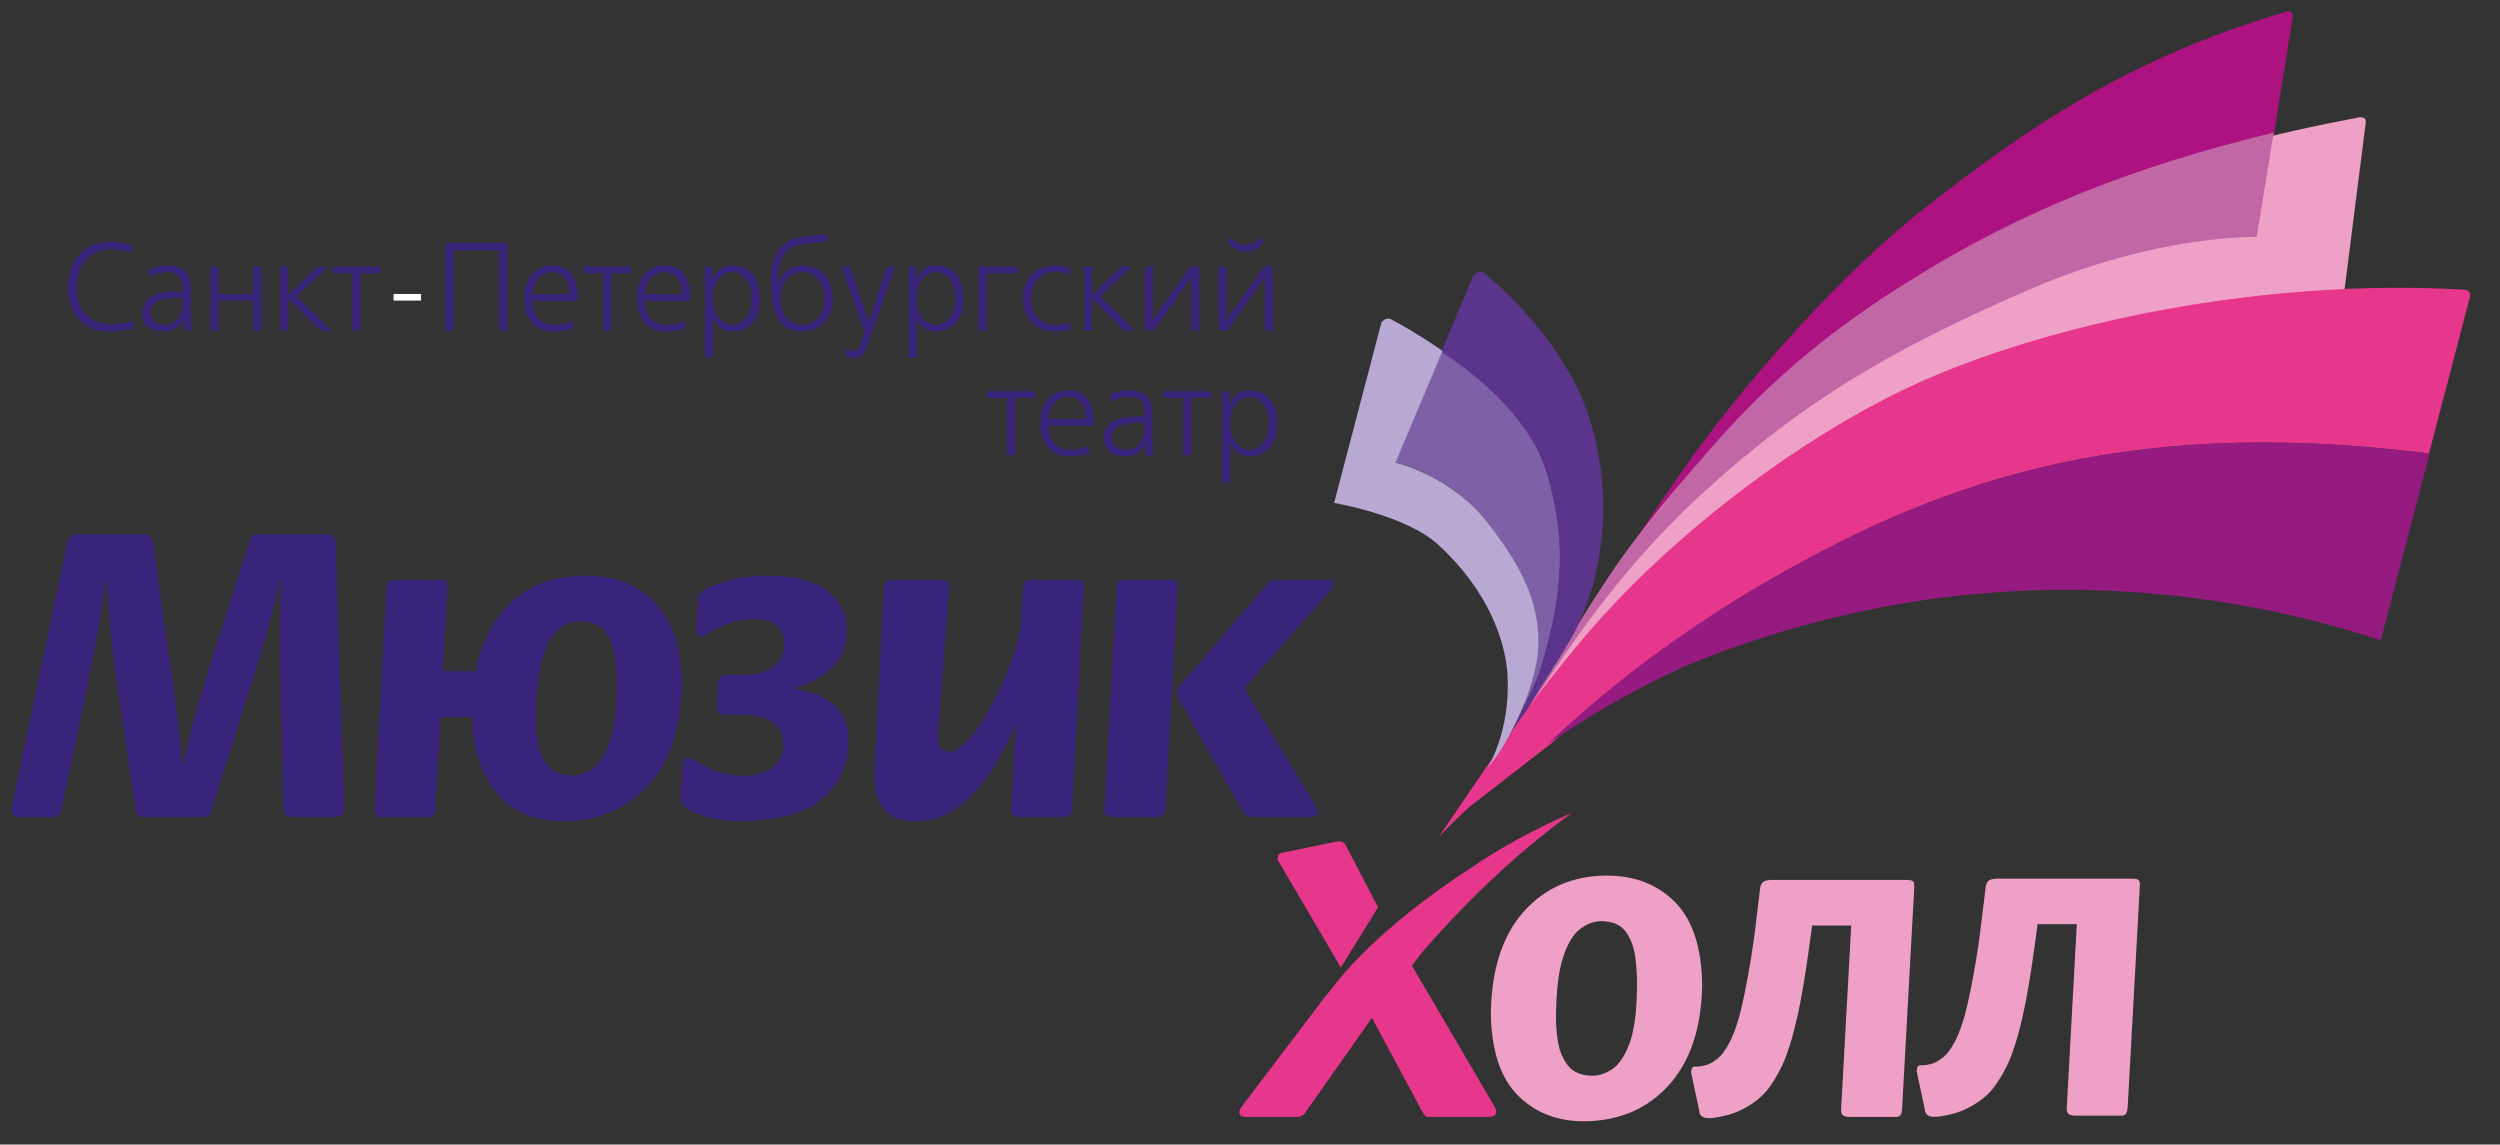 <?xml version="1.0" encoding="utf-8"?>
<!-- Generator: Adobe Illustrator 16.0.0, SVG Export Plug-In . SVG Version: 6.00 Build 0)  -->
<!DOCTYPE svg PUBLIC "-//W3C//DTD SVG 1.1//EN" "http://www.w3.org/Graphics/SVG/1.1/DTD/svg11.dtd">
<svg version="1.1" xmlns="http://www.w3.org/2000/svg" xmlns:xlink="http://www.w3.org/1999/xlink" x="0px" y="0px"
	 width="222.583px" height="101.9px" viewBox="0 0 222.583 101.9" enable-background="new 0 0 222.583 101.9" xml:space="preserve">
<rect x="0" y="0" width="222.583" height="101.9" fill="#333333" stroke="none"/>
<g id="Слой_1">
	<path fill="#7E60A6" d="M128.391,31.178l-4.195,9.965c0,0,4.884,1.118,8.172,5.288c3.592,4.563,4.486,7.514,4.578,10.415
		c0.093,3.009-1.491,6.497-2.32,8.104c1.057-1.979,2.23-4.293,2.549-5.385c1.514-5.132,2.727-10.41,0.523-17.589
		C136.326,37.499,131.986,33.688,128.391,31.178"/>
</g>
<g id="Слой_4">
	<path fill="#AD1380" d="M203.701,1.004c-14.248,4.141-23.33,10.505-32.177,17.396c-7.929,6.176-16.813,16.434-21.629,23.364
		c-11.868,17.086-17.347,27.525-16.541,26.004c0,0,0.861-1.367,2.28-3.479c2.267-3.838,7.244-12.143,10.377-16.397
		c5.525-7.511,15.09-17.162,22.695-21.959c10.429-6.587,21.582-11.027,33.748-13.982l1.666-10.362
		C204.25,1.188,203.885,0.967,203.701,1.004"/>
	<path fill="#EFA0C6" d="M140.974,57.442c8.087-9.746,19.983-18.507,29.729-23.021c9.56-4.429,23.67-7.88,38.033-8.591l1.887-14.857
		c0.037-0.275-0.055-0.395-0.109-0.44c-0.091-0.076-0.227-0.09-0.421-0.092c-15.363,2.855-29.101,7.676-41.802,15.698
		c-7.619,4.807-17.201,14.475-22.737,22c-4.167,5.658-11.716,18.816-11.716,18.816s0.813-1.28,2.389-3.321
		C137.932,61.296,139.576,59.128,140.974,57.442"/>
	<path fill="#37247A" d="M4.703,72.733c0.146,0.016,0.287-0.003,0.431-0.046c0.142-0.045,0.245-0.197,0.306-0.452l2.019-9.569
		c0.358-1.693,0.721-3.538,1.087-5.529c0.365-1.989,0.659-3.824,0.882-5.505h0.077c0.086,1.827,0.213,3.516,0.387,5.066
		c0.176,1.552,0.368,3.063,0.59,4.541l1.584,10.84c0.002,0.111,0.055,0.247,0.133,0.399c0.089,0.157,0.287,0.239,0.598,0.255h5.193
		c0.316-0.005,0.535-0.076,0.644-0.209c0.111-0.137,0.179-0.284,0.205-0.445l3.638-11.5c0.825-2.629,1.428-4.713,1.807-6.244
		c0.377-1.536,0.589-2.431,0.641-2.703h0.075c-0.029,1.415-0.05,2.55-0.06,3.405c-0.016,0.856-0.024,1.636-0.022,2.343
		c0.007,0.71,0.014,1.542,0.046,2.501l0.268,12.081c-0.017,0.1,0.026,0.246,0.118,0.445c0.089,0.196,0.323,0.304,0.695,0.326h3.683
		c0.204,0.016,0.422-0.033,0.618-0.14c0.206-0.104,0.312-0.353,0.308-0.749l-0.776-23.462c0.017-0.138-0.022-0.303-0.117-0.494
		c-0.088-0.194-0.319-0.301-0.692-0.319h-6.043c-0.315,0.007-0.524,0.079-0.627,0.213c-0.097,0.133-0.162,0.282-0.185,0.443
		L18.453,59.96c-0.278,0.887-0.621,2.043-1.016,3.46c-0.389,1.417-0.774,2.987-1.152,4.712h-0.076
		c-0.127-1.771-0.294-3.409-0.491-4.929c-0.196-1.518-0.37-2.751-0.513-3.707l-1.594-11.191c-0.045-0.318-0.153-0.523-0.32-0.615
		c-0.163-0.092-0.326-0.13-0.496-0.122H6.799c-0.304,0.014-0.507,0.103-0.613,0.271c-0.102,0.167-0.174,0.337-0.203,0.507
		L1.023,71.962c-0.039,0.1-0.029,0.246,0.026,0.445c0.05,0.196,0.29,0.304,0.716,0.326H4.703z"/>
	<path fill="#37247A" d="M47.697,63.748c0-0.759,0.039-1.536,0.113-2.324c0.076-0.788,0.196-1.532,0.351-2.241
		c0.106-0.533,0.287-1.1,0.548-1.692c0.255-0.592,0.63-1.1,1.125-1.522c0.497-0.421,1.15-0.641,1.969-0.657
		c0.963,0.023,1.668,0.351,2.113,0.97c0.441,0.627,0.725,1.384,0.839,2.278c0.117,0.892,0.165,1.76,0.149,2.599
		c0.023,0.669-0.036,1.622-0.18,2.855c-0.137,1.237-0.492,2.368-1.07,3.402c-0.571,1.031-1.498,1.58-2.781,1.644
		c-0.943-0.029-1.639-0.333-2.1-0.914c-0.457-0.577-0.754-1.275-0.891-2.088C47.743,65.243,47.684,64.473,47.697,63.748
		 M39.409,59.767l0.431-7.511c0.008-0.299-0.049-0.48-0.176-0.547c-0.124-0.059-0.262-0.089-0.405-0.077h-4.067
		c-0.355,0.014-0.577,0.08-0.666,0.212c-0.084,0.129-0.121,0.265-0.107,0.412l-1.087,19.748c-0.021,0.164,0,0.327,0.071,0.485
		c0.065,0.148,0.301,0.233,0.701,0.244h4.064c0.266-0.016,0.434-0.108,0.497-0.278c0.071-0.173,0.099-0.319,0.091-0.451l0.463-8.176
		h2.827c0.003,1.063,0.127,2.096,0.372,3.095c0.252,0.999,0.592,1.87,1.021,2.602c0.856,1.384,1.881,2.336,3.082,2.858
		c1.201,0.518,2.429,0.766,3.692,0.737c3.11-0.029,5.628-1.112,7.536-3.231c1.917-2.119,2.9-5.094,2.959-8.924
		c-0.034-3.202-0.803-5.618-2.328-7.253c-1.517-1.639-3.607-2.457-6.268-2.463c-1.75,0.03-3.199,0.322-4.325,0.873
		c-1.126,0.549-1.998,1.163-2.604,1.832c-0.761,0.81-1.373,1.726-1.851,2.748c-0.478,1.019-0.8,2.038-0.978,3.064H39.409z"/>
	<path fill="#37247A" d="M60.601,71.107c0.013,0.366,0.179,0.653,0.497,0.859c0.322,0.205,0.594,0.346,0.818,0.421
		c0.578,0.233,1.188,0.411,1.838,0.541c0.643,0.129,1.365,0.192,2.152,0.192c0.981,0.003,2.002-0.087,3.078-0.265
		c1.066-0.18,2-0.452,2.81-0.817c1.101-0.526,1.995-1.308,2.684-2.335c0.688-1.026,1.044-2.262,1.06-3.702
		c0.015-0.758-0.131-1.449-0.418-2.073c-0.282-0.621-0.764-1.158-1.433-1.606c-0.42-0.272-0.907-0.49-1.448-0.658
		c-0.539-0.167-1.052-0.268-1.533-0.308v-0.08c0.179-0.033,0.58-0.173,1.223-0.419c0.646-0.25,1.296-0.651,1.949-1.207
		c0.49-0.438,0.861-0.943,1.119-1.506c0.259-0.565,0.388-1.213,0.392-1.943c-0.013-0.947-0.222-1.738-0.627-2.378
		c-0.401-0.636-0.927-1.148-1.579-1.53c-0.246-0.18-0.752-0.391-1.531-0.64c-0.777-0.245-1.88-0.382-3.303-0.404
		c-0.932,0.002-1.783,0.08-2.566,0.232c-0.776,0.151-1.485,0.346-2.123,0.577c-0.635,0.258-1.053,0.483-1.246,0.685
		c-0.195,0.199-0.28,0.357-0.264,0.479l-0.156,2.9c0.002,0.14,0.041,0.267,0.109,0.375c0.069,0.108,0.158,0.166,0.281,0.169
		c0.111-0.002,0.238-0.037,0.379-0.11c0.141-0.072,0.323-0.179,0.552-0.319c0.404-0.249,0.931-0.494,1.573-0.734
		c0.648-0.241,1.424-0.369,2.337-0.388c0.853,0.007,1.502,0.207,1.933,0.608c0.44,0.396,0.656,0.957,0.66,1.679
		c-0.014,0.856-0.34,1.518-0.963,1.977c-0.631,0.458-1.46,0.692-2.482,0.699h-1.627c-0.119-0.017-0.269,0.02-0.465,0.095
		c-0.195,0.074-0.31,0.264-0.349,0.559l-0.121,2.284c-0.01,0.092,0.013,0.219,0.085,0.367c0.068,0.152,0.284,0.234,0.655,0.25h1.551
		c0.263-0.016,0.683,0.023,1.247,0.106c0.577,0.09,1.105,0.318,1.604,0.697c0.496,0.368,0.758,0.983,0.783,1.835
		c0.023,0.724-0.244,1.362-0.783,1.919c-0.532,0.552-1.434,0.843-2.696,0.872c-0.65,0.009-1.289-0.072-1.927-0.234
		c-0.64-0.162-1.338-0.474-2.099-0.928c-0.137-0.087-0.291-0.169-0.463-0.252c-0.159-0.084-0.33-0.133-0.51-0.137
		c-0.188,0.008-0.319,0.079-0.397,0.209c-0.072,0.126-0.109,0.268-0.102,0.413L60.601,71.107z"/>
	<path fill="#37247A" d="M90.819,72.733h4.063c0.141,0.016,0.267-0.022,0.377-0.108c0.111-0.078,0.181-0.29,0.199-0.621
		l1.049-19.748c0.014-0.164-0.006-0.304-0.06-0.427c-0.052-0.125-0.225-0.186-0.522-0.197h-4.063
		c-0.146-0.013-0.306,0.019-0.479,0.077c-0.164,0.067-0.262,0.248-0.299,0.547l-0.188,3.021c-0.118,1.331-0.498,2.79-1.145,4.383
		c-0.646,1.591-1.334,2.997-2.069,4.212c-0.177,0.293-0.431,0.679-0.769,1.153c-0.342,0.475-0.719,0.909-1.135,1.293
		c-0.42,0.387-0.826,0.592-1.236,0.615c-0.47-0.021-0.765-0.209-0.895-0.562c-0.123-0.357-0.163-0.773-0.107-1.261l0.963-12.74
		c0.011-0.335-0.071-0.543-0.231-0.627c-0.157-0.083-0.312-0.123-0.46-0.11h-4.257c-0.188-0.013-0.368,0.027-0.541,0.11
		c-0.177,0.084-0.278,0.292-0.31,0.627l-0.852,16.187c-0.046,0.544-0.008,1.167,0.105,1.873c0.125,0.701,0.451,1.319,0.983,1.854
		c0.528,0.531,1.394,0.812,2.586,0.838c1.05-0.006,1.993-0.224,2.819-0.658c0.828-0.429,1.598-1.038,2.326-1.815
		c1.006-1.106,1.805-2.225,2.406-3.361c0.607-1.133,1.023-2.038,1.275-2.721h0.075L90.039,72c-0.027,0.217,0.002,0.392,0.102,0.525
		C90.234,72.661,90.459,72.73,90.819,72.733"/>
	<path fill="#37247A" d="M111.543,72.733h5.109c0.133,0.01,0.271-0.016,0.417-0.076c0.15-0.057,0.229-0.198,0.245-0.422
		c-0.007-0.106-0.041-0.216-0.107-0.334c-0.056-0.119-0.098-0.202-0.127-0.248l-6.311-10.377l7.668-8.675
		c0.063-0.065,0.127-0.163,0.193-0.3c0.068-0.133,0.109-0.252,0.113-0.357c-0.011-0.128-0.064-0.219-0.174-0.254l-0.293-0.057
		h-4.641c-0.233,0.011-0.424,0.061-0.559,0.16c-0.145,0.091-0.236,0.183-0.293,0.266l-7.822,9.104l-0.16,0.223l-0.074,0.279
		l0.048,0.244l0.104,0.218l5.851,10.224c0.03,0.068,0.104,0.147,0.214,0.236C111.063,72.674,111.256,72.723,111.543,72.733
		 M99.113,72.733h4.067c0.257-0.016,0.427-0.108,0.489-0.278c0.067-0.173,0.102-0.319,0.091-0.451l1.085-19.748
		c0.009-0.299-0.045-0.479-0.178-0.547c-0.123-0.059-0.262-0.09-0.407-0.077h-4.067c-0.354,0.014-0.574,0.08-0.66,0.212
		c-0.088,0.129-0.123,0.266-0.111,0.412l-1.086,19.748c-0.021,0.164,0.006,0.327,0.067,0.485
		C98.474,72.638,98.711,72.723,99.113,72.733"/>
	<path fill="#EFA0C6" d="M138.535,90.537c0.018-2.271,0.223-4.032,0.621-5.269c0.397-1.243,0.91-2.1,1.545-2.572
		c0.619-0.477,1.281-0.698,1.988-0.679c0.945,0.03,1.644,0.349,2.08,0.966c0.439,0.618,0.713,1.373,0.834,2.266
		c0.107,0.896,0.16,1.766,0.143,2.62c-0.02,2.245-0.252,3.938-0.682,5.077c-0.44,1.147-0.972,1.908-1.593,2.29
		c-0.624,0.388-1.221,0.565-1.796,0.535c-0.926-0.027-1.62-0.327-2.072-0.897c-0.449-0.578-0.742-1.259-0.882-2.063
		C138.588,92.006,138.529,91.254,138.535,90.537 M141.096,99.83c3.094-0.035,5.602-1.117,7.508-3.244
		c1.906-2.13,2.889-5.099,2.947-8.913c-0.053-3.335-0.857-5.793-2.436-7.371c-1.572-1.575-3.609-2.357-6.117-2.346
		c-3.01,0.027-5.451,1.1-7.346,3.219c-1.883,2.119-2.858,5.138-2.92,9.055c0.055,3.296,0.853,5.729,2.396,7.285
		C136.672,99.073,138.664,99.846,141.096,99.83"/>
	<path fill="#EFA0C6" d="M161.334,82.404h3.486l-0.896,16.31c-0.026,0.215,0,0.389,0.103,0.521c0.093,0.134,0.32,0.202,0.677,0.211
		h4.061c0.145,0.008,0.271-0.028,0.382-0.108c0.114-0.085,0.185-0.292,0.202-0.625l1.088-19.749
		c0.012-0.163-0.007-0.304-0.061-0.427c-0.051-0.118-0.228-0.186-0.521-0.192h-12.199c-0.428,0.017-0.691,0.117-0.802,0.317
		c-0.112,0.199-0.167,0.403-0.167,0.613l-0.46,3.785c-0.099,0.773-0.226,1.635-0.382,2.59c-0.163,0.954-0.326,1.871-0.51,2.757
		c-0.18,0.882-0.346,1.61-0.506,2.172c-0.293,1.015-0.598,1.807-0.912,2.366c-0.313,0.565-0.619,0.978-0.914,1.238
		c-0.438,0.37-0.838,0.593-1.203,0.674c-0.355,0.084-0.578,0.111-0.652,0.099h-0.229c-0.17,0.01-0.269,0.082-0.31,0.221
		c-0.034,0.128-0.05,0.252-0.037,0.356l0.728,3.407c-0.016,0.128,0.047,0.27,0.18,0.416c0.139,0.149,0.549,0.306,1.518,0.098
		c0.569-0.098,1.101-0.245,1.6-0.438c1.365-0.583,2.396-1.391,3.082-2.415c0.686-1.03,1.182-2.027,1.486-2.999
		c0.254-0.66,0.537-1.698,0.863-3.112c0.321-1.414,0.667-3.438,1.035-6.072L161.334,82.404z"/>
	<path fill="#EFA0C6" d="M181.416,82.287h3.49l-0.892,16.311c-0.036,0.213,0,0.388,0.099,0.52c0.094,0.138,0.318,0.202,0.674,0.213
		h4.065c0.14,0.009,0.267-0.029,0.378-0.109c0.11-0.086,0.18-0.293,0.202-0.624l1.087-19.751c0.014-0.163-0.006-0.305-0.063-0.424
		c-0.051-0.121-0.228-0.189-0.521-0.193H177.74c-0.428,0.016-0.695,0.117-0.807,0.315c-0.104,0.197-0.16,0.402-0.163,0.615
		l-0.464,3.782c-0.094,0.776-0.219,1.635-0.378,2.588c-0.159,0.958-0.333,1.875-0.509,2.762c-0.18,0.881-0.35,1.607-0.506,2.17
		c-0.297,1.013-0.601,1.807-0.912,2.365c-0.313,0.565-0.615,0.977-0.909,1.237c-0.441,0.372-0.843,0.594-1.205,0.675
		c-0.358,0.082-0.578,0.115-0.657,0.099h-0.229c-0.17,0.01-0.271,0.082-0.307,0.223c-0.035,0.131-0.048,0.251-0.039,0.354
		l0.729,3.409c-0.012,0.126,0.046,0.267,0.183,0.416c0.134,0.144,0.546,0.304,1.515,0.096c0.569-0.096,1.097-0.244,1.597-0.438
		c1.366-0.583,2.399-1.39,3.078-2.416c0.692-1.028,1.188-2.026,1.491-2.999c0.252-0.659,0.543-1.695,0.861-3.109
		c0.323-1.415,0.667-3.439,1.032-6.074L181.416,82.287z"/>
	<path fill="#C267A6" d="M169.684,25.208c-4.635,2.924-9.334,6.317-14.129,11.206c-3.072,3.132-6.042,6.72-9.738,11.335
		c-3.304,4.125-8.188,12.606-10.451,16.443c3.479-5.178,8.011-12.676,15.901-19.982c9.009-8.341,17.052-13.058,29.251-18.365
		c11.536-5.018,20.405-4.745,20.405-4.745l1.513-9.296C190.27,14.759,180.111,18.622,169.684,25.208"/>
	<path fill="#E7378C" d="M133.062,98.518l-7.354-12.541l0.976-1.278c3.479-3.985,7.974-8.488,13.243-12.304
		c-3.492,1.476-6.516,3.205-9.114,4.976c-8.114,5.277-11.573,9.76-12.11,10.482c0.115-0.155-0.451,0.617,0,0l-0.908,1.124
		l-7.264,9.58l-0.142,0.217l-0.056,0.243c-0.004,0.106,0.035,0.2,0.129,0.288c0.091,0.088,0.271,0.133,0.533,0.141h4.455
		c0.08,0.006,0.191-0.011,0.334-0.046c0.145-0.037,0.275-0.137,0.398-0.3l5.968-8.478l4.482,8.36
		c0.133,0.221,0.233,0.357,0.323,0.404c0.078,0.049,0.191,0.069,0.343,0.06h5.265c0.079,0.009,0.203-0.015,0.375-0.063
		c0.169-0.055,0.258-0.2,0.284-0.44l-0.049-0.226L133.062,98.518z"/>
	<path fill="#37247A" d="M11.881,29.218c-0.312,0.1-1.156,0.3-2.156,0.3c-2.668,0-3.69-2.101-3.69-3.857
		c0-1.833,0.933-4.102,3.778-4.102c0.734,0,1.355,0.067,1.99,0.301l-0.067,0.667c-0.544-0.223-1.222-0.334-1.854-0.334
		c-1.869,0-3.058,1.49-3.058,3.48c0,1.767,1.155,3.212,3.013,3.212c0.711,0,1.455-0.134,2.045-0.367V29.218z"/>
	<path fill="#37247A" d="M15.658,26.539c-1.043,0-2.268,0.179-2.268,1.323c0,0.611,0.479,1.068,1.123,1.068
		c1.089,0,1.777-0.734,1.777-1.98v-0.411H15.658z M13.279,23.994c0.479-0.212,1.034-0.355,1.7-0.355
		c1.847,0,2.013,1.344,2.013,2.123v2.423l0.033,1.245h-0.622v-0.968h-0.022c-0.478,0.878-1.244,1.058-1.856,1.058
		c-1.233,0-1.868-0.734-1.868-1.613c0-1.867,2.113-1.956,3.27-1.956h0.365v-0.2c0-0.398-0.01-1.521-1.312-1.521
		c-0.554,0-1.155,0.133-1.7,0.433V23.994z"/>
	<polygon fill="#37247A" points="19.447,23.728 19.447,26.174 22.538,26.174 22.538,23.728 23.238,23.728 23.238,29.43
		22.538,29.43 22.538,26.763 19.447,26.763 19.447,29.43 18.748,29.43 18.748,23.728 	"/>
	<polygon fill="#37247A" points="25.661,23.728 25.661,26.24 25.695,26.24 28.307,23.728 29.207,23.728 26.404,26.384 29.507,29.43
		28.518,29.43 25.695,26.606 25.661,26.606 25.661,29.43 24.961,29.43 24.961,23.728 	"/>
	<polygon fill="#37247A" points="33.874,23.728 33.874,24.316 32.096,24.316 32.096,29.43 31.396,29.43 31.396,24.316
		29.617,24.316 29.617,23.728 	"/>
	<rect x="35.04" y="26.173" fill="#FFFFFF" width="2.446" height="0.588"/>
	<polygon fill="#37247A" points="45.178,21.648 45.178,29.43 44.443,29.43 44.443,22.283 40.387,22.283 40.387,29.43 39.652,29.43
		39.652,21.648 	"/>
	<path fill="#37247A" d="M50.701,26.195c0.011-0.456-0.066-1.967-1.547-1.967c-1.154,0-1.721,1.011-1.743,1.967H50.701z
		 M47.411,26.784c-0.013,0.7,0.266,2.146,1.889,2.146c0.579,0,1.134-0.078,1.701-0.367v0.646c-0.578,0.244-1.134,0.311-1.711,0.311
		c-1.624,0-2.613-1.079-2.613-3.035c0-1.789,1.034-2.845,2.478-2.845c2.125,0,2.279,1.933,2.279,2.923v0.222H47.411z"/>
	<polygon fill="#37247A" points="56.191,23.728 56.191,24.316 54.412,24.316 54.412,29.43 53.713,29.43 53.713,24.316
		51.934,24.316 51.934,23.728 	"/>
	<path fill="#37247A" d="M60.714,26.195c0.012-0.456-0.065-1.967-1.545-1.967c-1.155,0-1.722,1.011-1.744,1.967H60.714z
		 M57.425,26.784c-0.013,0.7,0.267,2.146,1.889,2.146c0.579,0,1.134-0.078,1.701-0.367v0.646c-0.578,0.244-1.134,0.311-1.712,0.311
		c-1.623,0-2.611-1.079-2.611-3.035c0-1.789,1.033-2.845,2.478-2.845c2.124,0,2.278,1.933,2.278,2.923v0.222H57.425z"/>
	<path fill="#37247A" d="M65.193,28.93c0.666,0,1.723-0.545,1.723-2.356c0-1.789-1.057-2.346-1.723-2.346
		c-0.668,0-1.724,0.557-1.724,2.346C63.47,28.385,64.525,28.93,65.193,28.93 M62.77,31.864v-7.036l-0.044-1.101h0.667v1.177h0.033
		c0.189-0.522,0.656-1.266,1.768-1.266c1.577,0,2.457,1.133,2.457,2.935c0,2.09-1.19,2.945-2.457,2.945
		c-0.768,0-1.367-0.456-1.711-1.111h-0.035l0.022,0.545v2.912H62.77z"/>
	<path fill="#37247A" d="M71.451,28.929c1.032,0,1.955-0.756,1.955-2.301c0-1.611-0.934-2.4-1.955-2.4
		c-1.024,0-1.957,0.789-1.957,2.4C69.494,28.173,70.416,28.929,71.451,28.929 M73.65,21.482c-1.699,0.266-2.578,0.067-3.412,0.712
		c-0.889,0.688-0.955,1.733-0.955,2.733v0.267h0.032c0.322-0.922,1.123-1.557,2.123-1.557c1.435,0,2.702,0.945,2.702,2.99
		c0,2.068-1.445,2.891-2.712,2.891c-2.335,0-2.78-2.135-2.78-4.303c0-1.534,0.156-2.722,1.268-3.545
		c1.045-0.778,2.267-0.567,3.734-0.845V21.482z"/>
	<path fill="#37247A" d="M75.328,31.152c0.189,0.066,0.412,0.078,0.579,0.078c0.455,0,0.644-0.323,0.821-0.867l0.246-0.745
		l-2.058-5.891h0.744l1.502,4.346l0.177,0.567h0.012l0.177-0.556l1.446-4.357h0.722l-2.435,6.991
		c-0.233,0.667-0.556,1.146-1.256,1.146c-0.244,0-0.511-0.023-0.744-0.089L75.328,31.152z"/>
	<path fill="#37247A" d="M83.329,28.93c0.668,0,1.724-0.545,1.724-2.356c0-1.789-1.056-2.346-1.724-2.346
		c-0.666,0-1.722,0.557-1.722,2.346C81.607,28.385,82.663,28.93,83.329,28.93 M80.907,31.864v-7.036l-0.044-1.101h0.667v1.177h0.033
		c0.188-0.522,0.655-1.266,1.766-1.266c1.58,0,2.458,1.133,2.458,2.935c0,2.09-1.189,2.945-2.458,2.945
		c-0.765,0-1.364-0.456-1.71-1.111h-0.033l0.021,0.545v2.912H80.907z"/>
	<polygon fill="#37247A" points="90.609,23.728 90.609,24.316 87.82,24.316 87.82,29.43 87.119,29.43 87.119,23.728 	"/>
	<path fill="#37247A" d="M95.268,24.483c-0.456-0.2-0.912-0.266-1.322-0.266c-1.324,0-2.146,0.966-2.146,2.367
		c0,1.645,1.045,2.356,2.223,2.356c0.322,0,0.767-0.044,1.255-0.244l0.067,0.6c-0.466,0.178-0.856,0.223-1.322,0.223
		c-1.856,0-2.957-1.201-2.957-2.935c0-1.5,0.923-2.946,2.868-2.946c0.255,0,0.755,0.023,1.367,0.223L95.268,24.483z"/>
	<polygon fill="#37247A" points="97.211,23.728 97.211,26.24 97.244,26.24 99.857,23.728 100.756,23.728 97.955,26.384
		101.057,29.43 100.068,29.43 97.244,26.606 97.211,26.606 97.211,29.43 96.512,29.43 96.512,23.728 	"/>
	<polygon fill="#37247A" points="102.646,23.728 102.646,27.908 102.635,28.507 102.668,28.507 103.045,27.896 105.992,23.728
		106.77,23.728 106.77,29.43 106.07,29.43 106.07,25.251 106.082,24.649 106.049,24.649 105.67,25.251 102.724,29.43 101.946,29.43
		101.946,23.728 	"/>
	<path fill="#37247A" d="M109.615,21.159c0.478,0.579,0.988,0.635,1.289,0.635s0.812-0.057,1.289-0.635l0.334,0.391
		c-0.4,0.532-0.99,0.865-1.623,0.865s-1.224-0.333-1.623-0.865L109.615,21.159z M109.193,23.728v4.18l-0.013,0.599h0.034
		l0.377-0.611l2.947-4.168h0.777v5.702h-0.699v-4.179l0.011-0.602h-0.033l-0.379,0.602l-2.946,4.179h-0.777v-5.702H109.193z"/>
	<polygon fill="#37247A" points="92.123,34.841 92.123,35.43 90.344,35.43 90.344,40.544 89.645,40.544 89.645,35.43 87.865,35.43
		87.865,34.841 	"/>
	<path fill="#37247A" d="M96.645,37.309c0.013-0.456-0.065-1.968-1.545-1.968c-1.154,0-1.722,1.012-1.744,1.968H96.645z
		 M93.355,37.897c-0.012,0.7,0.267,2.146,1.891,2.146c0.578,0,1.133-0.077,1.699-0.367v0.644c-0.576,0.245-1.133,0.313-1.711,0.313
		c-1.623,0-2.612-1.079-2.612-3.035c0-1.789,1.035-2.846,2.478-2.846c2.123,0,2.28,1.934,2.28,2.925v0.221H93.355z"/>
	<path fill="#37247A" d="M101.269,37.653c-1.046,0-2.267,0.179-2.267,1.322c0,0.612,0.477,1.069,1.121,1.069
		c1.09,0,1.778-0.735,1.778-1.98v-0.411H101.269z M98.89,35.108c0.478-0.21,1.034-0.356,1.701-0.356
		c1.844,0,2.011,1.345,2.011,2.124v2.423l0.035,1.245h-0.623v-0.968h-0.023c-0.478,0.878-1.244,1.057-1.856,1.057
		c-1.233,0-1.867-0.734-1.867-1.613c0-1.867,2.112-1.956,3.269-1.956h0.366v-0.2c0-0.401-0.011-1.523-1.311-1.523
		c-0.556,0-1.156,0.134-1.701,0.435V35.108z"/>
	<polygon fill="#37247A" points="107.838,34.841 107.838,35.43 106.059,35.43 106.059,40.544 105.358,40.544 105.358,35.43
		103.58,35.43 103.58,34.841 	"/>
	<path fill="#37247A" d="M111.248,40.044c0.668,0,1.725-0.545,1.725-2.357c0-1.789-1.057-2.346-1.725-2.346
		c-0.666,0-1.722,0.557-1.722,2.346C109.526,39.499,110.582,40.044,111.248,40.044 M108.826,42.978v-7.036l-0.045-1.101h0.668v1.178
		h0.032c0.19-0.521,0.655-1.267,1.767-1.267c1.579,0,2.457,1.134,2.457,2.935c0,2.089-1.189,2.946-2.457,2.946
		c-0.767,0-1.365-0.456-1.71-1.113h-0.034l0.022,0.544v2.914H108.826z"/>
	<path fill="#E7378C" d="M138.143,66.169c5.6-5.327,11.811-10.076,18.36-13.917c15.06-8.83,31.724-15.432,59.758-11.873
		l3.644-13.938c0.021-0.122,0.037-0.256-0.055-0.42c-0.06-0.106-0.109-0.142-0.348-0.22c-17.911-1.092-37.216,2.957-49.273,8.542
		c-9.728,4.507-21.604,13.252-29.675,22.979c-3.584,4.322-5.481,6.87-12.463,17.22l0.121-0.133l0.135-0.146
		c0.41-0.433,0.82-0.85,1.228-1.248l0.111-0.111c0.44-0.423,0.875-0.826,1.308-1.195L138.143,66.169z"/>
	<path fill="#951B81" d="M216.316,40.386c-28.069-3.575-44.746,3.031-59.813,11.865c-6.551,3.842-13.021,8.583-18.619,13.909
		c0.243-0.162,0.56-0.351,0.804-0.512c3.528-2.405,7.451-4.551,11.207-6.276c0.424-0.18,0.848-0.359,1.271-0.528
		c25.623-10.167,48.14-6.008,60.8-1.836L216.316,40.386z"/>
	<path fill="#5B358C" d="M141.613,37.543c-2.01-6.708-7.878-11.929-9.499-13.274c-0.007,0-0.233-0.118-0.437-0.068
		c-0.293,0.068-0.369,0.17-0.504,0.348l-2.849,6.771c3.651,2.383,7.981,6.19,9.349,10.66c2.202,7.177,0.99,12.456-0.522,17.59
		c-0.318,1.089-1.491,3.403-2.548,5.382l0.072-0.147l-0.164,0.308c-0.143,0.278-0.248,0.477-0.33,0.625l0.019-0.038l-0.062,0.113
		l-0.006,0.01l-0.021,0.036l-0.063,0.113c0.26-0.385,5.193-7.783,6.225-9.845C142.557,51.54,143.787,44.816,141.613,37.543"/>
	<path fill="#B8A9D3" d="M132.399,46.464c-3.282-4.162-8.154-5.278-8.154-5.278l4.187-9.943c-1.981-1.383-3.715-2.358-4.614-2.837
		c-0.099-0.039-0.298-0.065-0.485,0.021c-0.236,0.109-0.32,0.245-0.357,0.353l-4.196,16c0,0,6.364,1.06,9.269,3.717
		c4.521,4.137,5.996,8.672,6.168,11.588c0.297,5.03-1.773,8.275-1.773,8.275s0.974-1.125,1.751-2.559l-0.024,0.037l0.086-0.149
		c0.131-0.24,0.264-0.488,0.4-0.746c0.827-1.603,2.408-5.081,2.314-8.084C136.877,53.961,135.984,51.018,132.399,46.464"/>
	<path fill="#E7378C" d="M119.756,75.142l-0.024-0.022c-0.123-0.116-0.243-0.256-0.628-0.211l-5.135,1.055
		c-0.022,0.023-0.113,0.067-0.162,0.196c-0.109,0.293-0.033,0.363-0.02,0.458l5.596,9.519l3.313-5.361L119.756,75.142z"/>
</g>
<g id="Слой_3" display="none">
</g>
<g id="Слой_2" display="none">
</g>
</svg>
